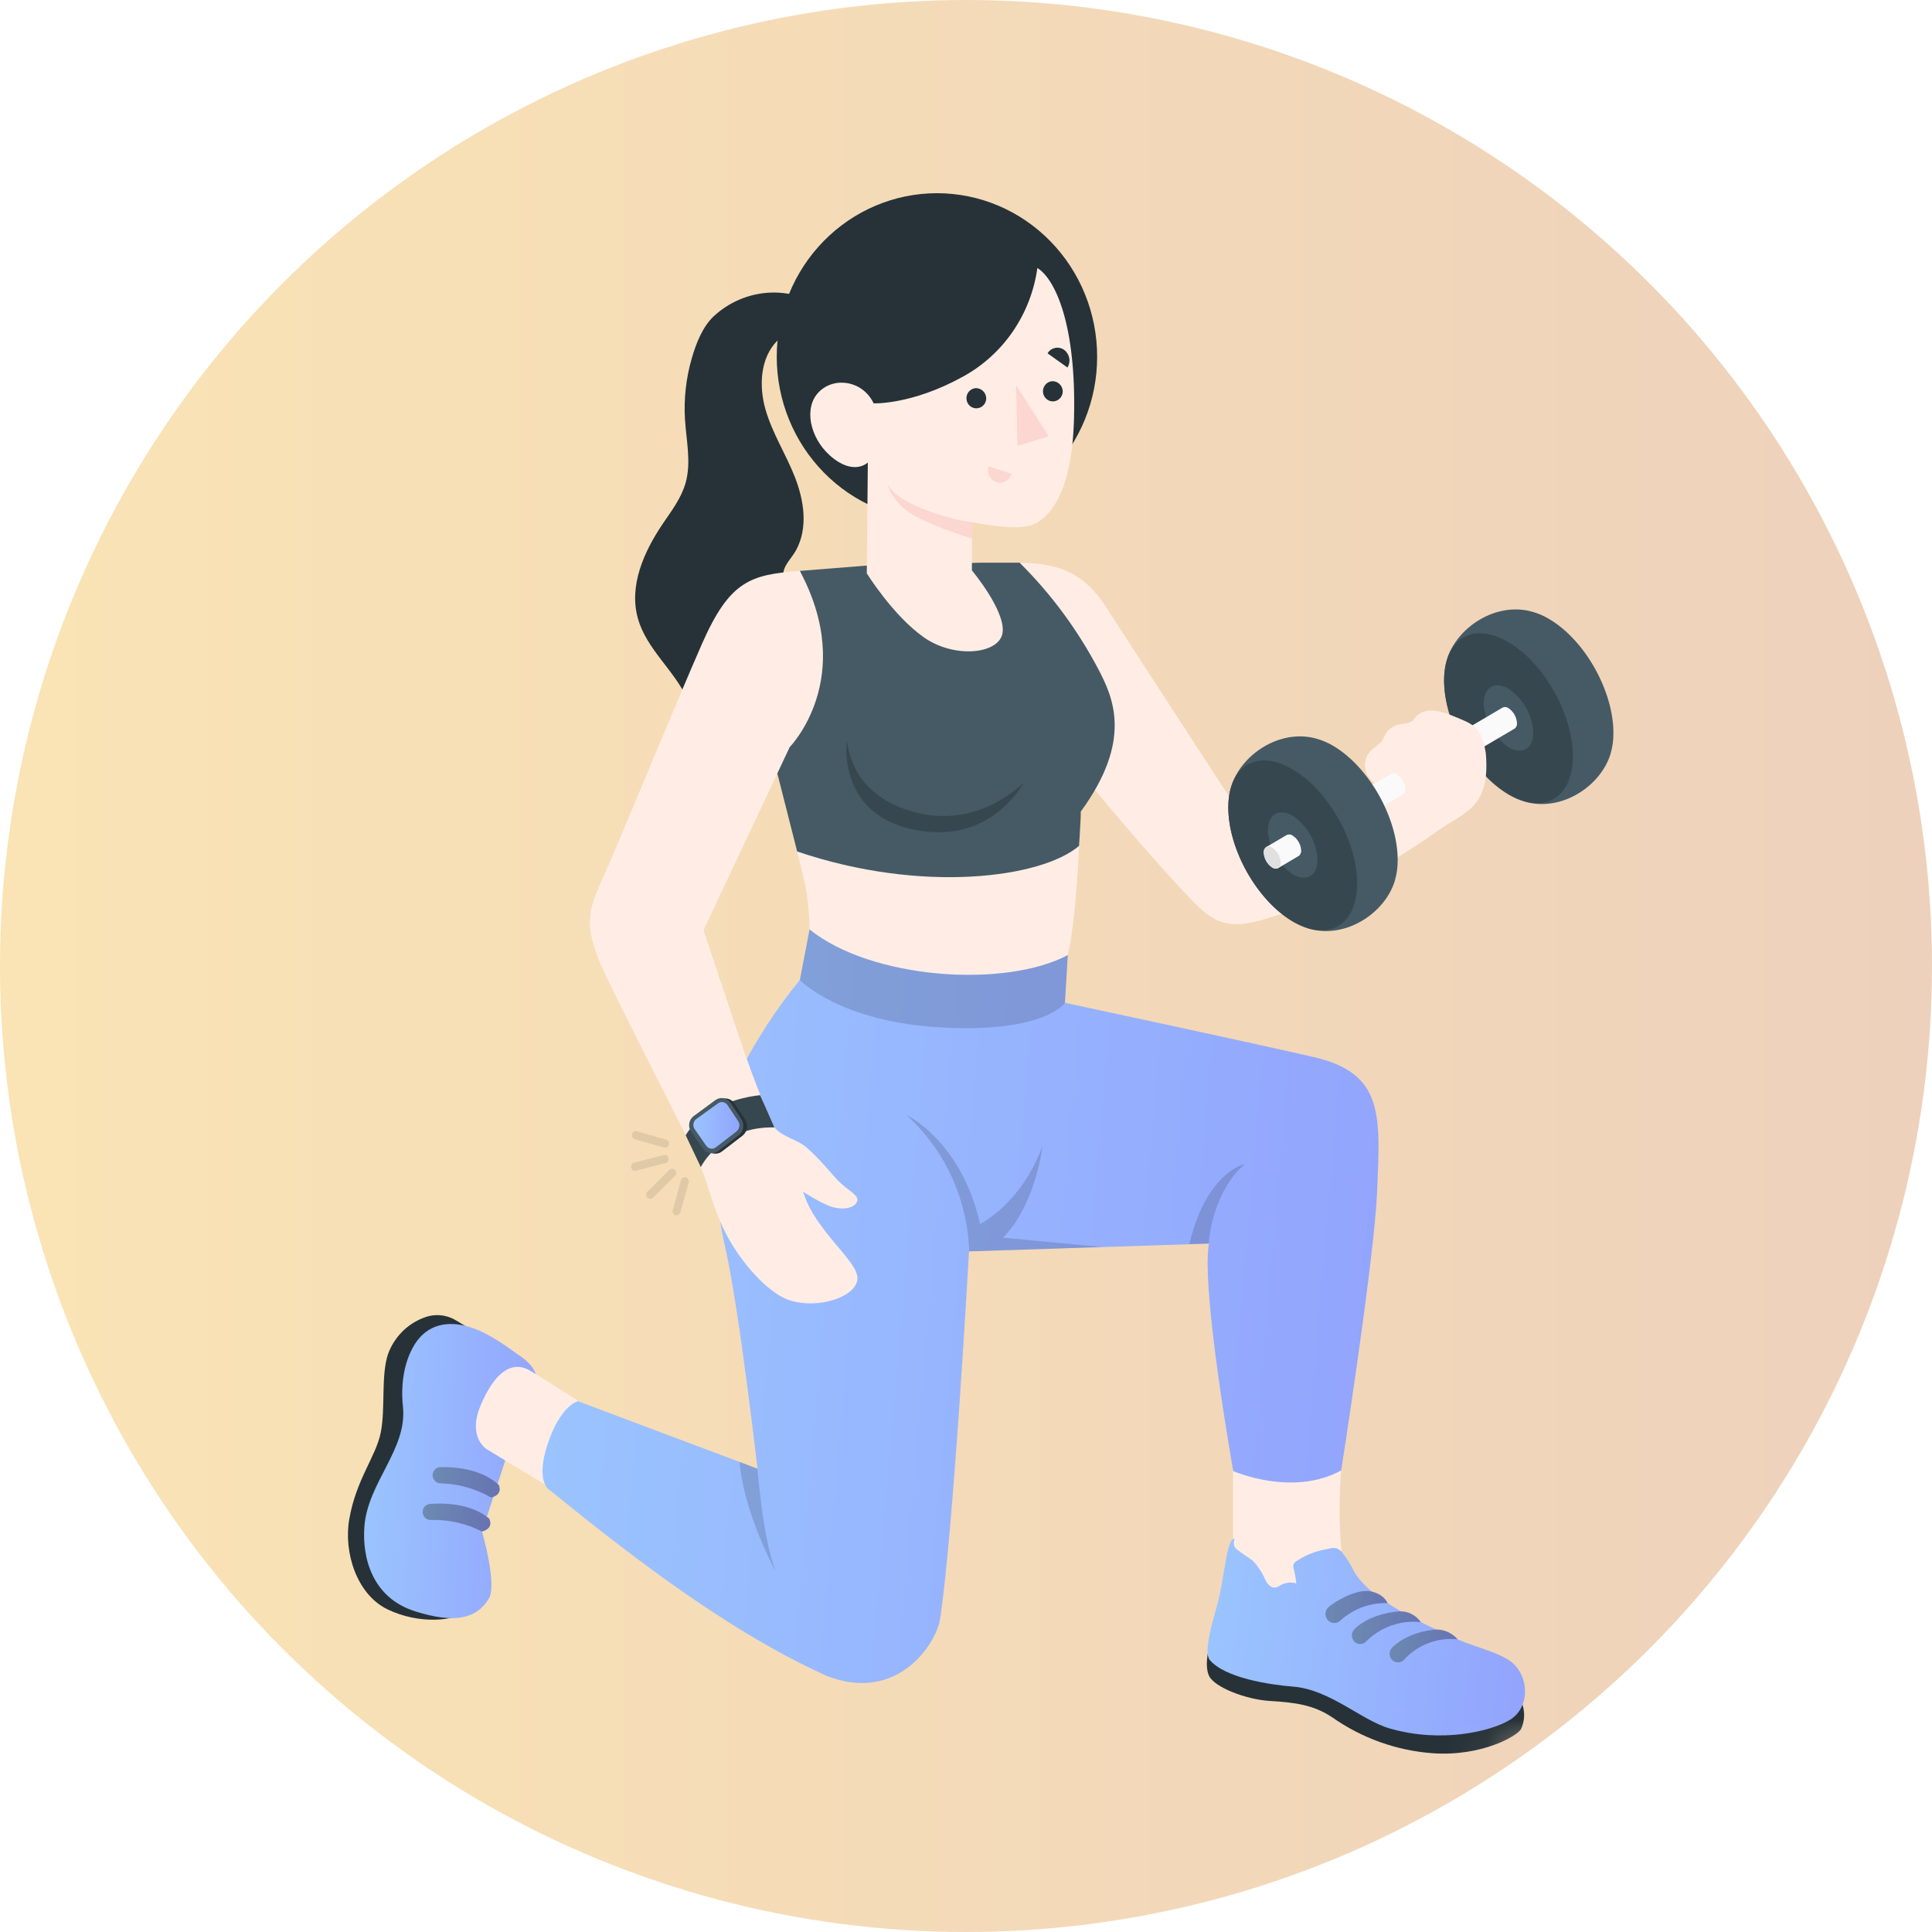 <svg width="50" height="50" viewBox="0 0 50 50" fill="none" xmlns="http://www.w3.org/2000/svg">
<circle opacity="0.3" cx="25" cy="25" r="25" fill="url(#paint0_linear_289_4285)"/>
<mask id="mask0_289_4285" style="mask-type:alpha" maskUnits="userSpaceOnUse" x="0" y="0" width="50" height="50">
<circle cx="25" cy="25" r="25" fill="#C4C4C4"/>
</mask>
<g mask="url(#mask0_289_4285)">
<g clip-path="url(#clip0_289_4285)">
<g opacity="0.3">
<path opacity="0.3" d="M17.212 29.704H17.193L16.428 29.482C16.402 29.474 16.38 29.455 16.367 29.431C16.354 29.406 16.351 29.377 16.358 29.35C16.366 29.323 16.383 29.3 16.407 29.287C16.431 29.273 16.459 29.269 16.486 29.276L17.244 29.495C17.268 29.503 17.289 29.52 17.302 29.542C17.315 29.564 17.319 29.591 17.315 29.616C17.31 29.642 17.297 29.664 17.277 29.68C17.257 29.697 17.233 29.705 17.207 29.704H17.212Z" fill="black"/>
<path opacity="0.3" d="M16.429 30.305C16.407 30.303 16.386 30.294 16.37 30.28C16.353 30.266 16.341 30.247 16.336 30.225C16.331 30.211 16.33 30.196 16.332 30.182C16.334 30.167 16.338 30.153 16.345 30.14C16.352 30.128 16.362 30.117 16.374 30.108C16.385 30.099 16.399 30.093 16.413 30.09L17.177 29.892C17.203 29.886 17.231 29.891 17.254 29.906C17.277 29.92 17.294 29.943 17.3 29.97C17.307 29.997 17.303 30.026 17.29 30.049C17.276 30.074 17.255 30.091 17.229 30.099L16.463 30.297C16.452 30.302 16.44 30.304 16.429 30.305V30.305Z" fill="black"/>
<path opacity="0.3" d="M16.819 31.025C16.794 31.023 16.77 31.011 16.752 30.993C16.733 30.973 16.722 30.946 16.722 30.918C16.722 30.89 16.733 30.863 16.752 30.843L17.317 30.281C17.327 30.27 17.339 30.261 17.352 30.255C17.365 30.249 17.379 30.246 17.393 30.246C17.407 30.245 17.422 30.248 17.435 30.254C17.448 30.259 17.46 30.267 17.47 30.278C17.48 30.288 17.488 30.301 17.493 30.314C17.498 30.328 17.5 30.343 17.5 30.357C17.499 30.372 17.495 30.386 17.489 30.399C17.483 30.413 17.474 30.424 17.463 30.434L16.901 30.998C16.89 31.008 16.877 31.016 16.863 31.021C16.848 31.025 16.833 31.027 16.819 31.025V31.025Z" fill="black"/>
<path opacity="0.3" d="M17.504 31.452H17.484C17.471 31.448 17.458 31.442 17.447 31.433C17.436 31.424 17.427 31.412 17.42 31.4C17.414 31.387 17.41 31.373 17.408 31.359C17.407 31.345 17.409 31.33 17.413 31.317L17.622 30.542C17.63 30.515 17.648 30.493 17.672 30.479C17.697 30.466 17.725 30.463 17.751 30.47C17.777 30.478 17.8 30.496 17.814 30.52C17.827 30.544 17.831 30.573 17.824 30.6L17.609 31.375C17.603 31.398 17.589 31.418 17.57 31.432C17.551 31.446 17.528 31.453 17.504 31.452Z" fill="black"/>
</g>
<path d="M38.228 19.427L36.327 20.544L32.164 21.159C32.164 21.159 29.125 16.498 28.66 15.766C28.194 15.034 27.649 14.564 26.387 14.565L26.626 18.283C26.666 18.404 29.182 21.568 30.842 23.293C31.428 23.901 31.788 24.057 32.699 23.797C35.038 23.135 37.873 21.173 38.101 20.683C38.407 20.042 38.206 19.441 38.228 19.427Z" fill="#FFEDE5"/>
<path d="M37.447 17.07C37.696 16.239 38.715 15.562 39.661 15.833C39.81 15.875 39.954 15.937 40.088 16.018C41.016 16.56 41.755 17.88 41.755 18.966C41.758 19.149 41.733 19.332 41.681 19.508V19.508C41.433 20.337 40.417 21.02 39.467 20.748C39.317 20.705 39.174 20.643 39.04 20.562C38.119 20.021 37.372 18.699 37.372 17.613C37.37 17.429 37.395 17.246 37.447 17.07Z" fill="#455A64"/>
<path d="M39.041 20.554C38.121 20.013 37.374 18.691 37.374 17.605C37.374 16.519 38.121 16.081 39.041 16.622C39.962 17.164 40.705 18.484 40.705 19.57C40.705 20.656 39.962 21.096 39.041 20.554Z" fill="#37474F"/>
<path d="M39.041 17.826C38.687 17.617 38.399 17.786 38.399 18.203C38.411 18.431 38.475 18.652 38.587 18.849C38.699 19.046 38.854 19.214 39.041 19.338C39.395 19.547 39.682 19.377 39.682 18.96C39.67 18.733 39.606 18.512 39.494 18.315C39.383 18.117 39.228 17.95 39.041 17.826V17.826Z" fill="#455A64"/>
<path d="M38.821 18.453C38.825 18.531 38.847 18.606 38.886 18.674C38.924 18.741 38.977 18.799 39.041 18.841C39.062 18.857 39.087 18.867 39.112 18.87C39.138 18.874 39.164 18.871 39.188 18.862L39.204 18.852C39.223 18.836 39.238 18.815 39.248 18.791C39.258 18.768 39.262 18.742 39.26 18.717C39.256 18.639 39.234 18.564 39.196 18.496C39.158 18.428 39.105 18.371 39.041 18.328C39.02 18.313 38.996 18.303 38.97 18.299C38.944 18.296 38.918 18.299 38.894 18.308L38.878 18.317C38.859 18.334 38.843 18.355 38.834 18.378C38.824 18.402 38.819 18.427 38.821 18.453V18.453Z" fill="#37474F"/>
<path d="M35.299 20.529C35.303 20.606 35.325 20.682 35.363 20.75C35.401 20.817 35.454 20.875 35.518 20.917C35.546 20.936 35.579 20.946 35.613 20.947C35.639 20.947 35.664 20.939 35.686 20.925L39.188 18.862L39.204 18.852C39.223 18.836 39.238 18.815 39.248 18.791C39.258 18.768 39.262 18.742 39.26 18.717C39.256 18.639 39.234 18.564 39.196 18.496C39.158 18.428 39.105 18.371 39.041 18.328C39.02 18.313 38.996 18.303 38.97 18.299C38.944 18.296 38.918 18.299 38.894 18.308L38.878 18.317L35.376 20.381C35.351 20.396 35.33 20.417 35.317 20.444C35.303 20.47 35.297 20.499 35.299 20.529V20.529Z" fill="#FAFAFA"/>
<path d="M31.862 20.362C32.11 19.532 33.126 18.846 34.076 19.118C34.226 19.161 34.37 19.223 34.504 19.303C35.425 19.845 36.172 21.166 36.172 22.252C36.174 22.436 36.149 22.618 36.098 22.794C35.848 23.624 34.833 24.306 33.883 24.036C33.734 23.992 33.59 23.93 33.456 23.85C32.536 23.308 31.789 21.987 31.789 20.902C31.786 20.72 31.81 20.537 31.862 20.362V20.362Z" fill="#455A64"/>
<path d="M33.455 23.844C32.534 23.303 31.788 21.981 31.788 20.896C31.788 19.812 32.534 19.37 33.455 19.912C34.376 20.454 35.123 21.775 35.123 22.861C35.123 23.947 34.377 24.387 33.455 23.844Z" fill="#37474F"/>
<path d="M33.455 21.113C33.101 20.904 32.814 21.073 32.814 21.491C32.826 21.718 32.89 21.939 33.002 22.136C33.113 22.333 33.268 22.5 33.455 22.625C33.809 22.833 34.097 22.664 34.097 22.247C34.085 22.02 34.02 21.799 33.909 21.602C33.797 21.405 33.642 21.238 33.455 21.113V21.113Z" fill="#455A64"/>
<path d="M33.236 21.743C33.24 21.82 33.262 21.896 33.3 21.963C33.338 22.031 33.391 22.088 33.455 22.131C33.476 22.147 33.5 22.157 33.526 22.16C33.552 22.164 33.578 22.161 33.602 22.151C33.608 22.149 33.614 22.146 33.618 22.142C33.637 22.126 33.653 22.105 33.662 22.081C33.672 22.058 33.677 22.032 33.675 22.007C33.671 21.929 33.649 21.853 33.61 21.786C33.572 21.718 33.519 21.661 33.455 21.618C33.434 21.603 33.41 21.593 33.384 21.59C33.359 21.587 33.333 21.59 33.309 21.599L33.293 21.609C33.274 21.625 33.259 21.645 33.249 21.669C33.239 21.692 33.234 21.717 33.236 21.743V21.743Z" fill="#37474F"/>
<path d="M32.706 22.061C32.709 22.139 32.731 22.215 32.769 22.282C32.807 22.35 32.86 22.407 32.924 22.45C32.953 22.469 32.986 22.479 33.02 22.48C33.046 22.479 33.071 22.472 33.093 22.458L33.602 22.157C33.608 22.155 33.614 22.152 33.618 22.148C33.637 22.131 33.653 22.111 33.662 22.087C33.672 22.064 33.677 22.038 33.675 22.012C33.671 21.935 33.649 21.859 33.61 21.791C33.572 21.724 33.519 21.667 33.455 21.624C33.434 21.609 33.41 21.599 33.384 21.596C33.359 21.593 33.333 21.596 33.309 21.605L33.293 21.614L32.782 21.914C32.757 21.928 32.737 21.95 32.723 21.976C32.709 22.002 32.703 22.032 32.706 22.061V22.061Z" fill="#FAFAFA"/>
<path d="M32.706 22.061C32.709 22.139 32.731 22.215 32.769 22.283C32.807 22.351 32.86 22.409 32.924 22.451C32.946 22.466 32.97 22.476 32.996 22.479C33.021 22.483 33.047 22.48 33.072 22.47L33.087 22.461C33.107 22.445 33.122 22.424 33.132 22.4C33.142 22.377 33.146 22.351 33.145 22.325C33.14 22.247 33.118 22.172 33.08 22.104C33.041 22.036 32.988 21.979 32.924 21.935C32.903 21.92 32.879 21.911 32.853 21.907C32.827 21.904 32.801 21.907 32.777 21.916L32.761 21.926C32.742 21.942 32.727 21.963 32.718 21.987C32.708 22.01 32.704 22.036 32.706 22.061V22.061Z" fill="#E0E0E0"/>
<path d="M37.013 21.636C37.818 21.009 38.59 21.013 38.451 19.48C38.333 18.803 38.168 18.754 37.522 18.497C37.238 18.385 36.859 18.299 36.632 18.565C36.607 18.598 36.58 18.629 36.55 18.658C36.483 18.702 36.406 18.727 36.327 18.731C36.176 18.739 36.032 18.801 35.921 18.906C35.846 18.994 35.816 19.114 35.742 19.203C35.671 19.271 35.594 19.334 35.513 19.391C35.454 19.442 35.407 19.506 35.374 19.577C35.342 19.649 35.324 19.726 35.323 19.805C35.328 19.895 35.353 19.983 35.395 20.062C35.437 20.142 35.496 20.21 35.567 20.264L35.973 20.026C36.139 19.909 36.481 20.325 36.334 20.544C36.099 20.894 37.013 21.636 37.013 21.636Z" fill="#FFEDE5"/>
<path d="M27.634 24.718C27.892 23.656 27.966 21.003 27.966 21.003L20.433 21.234L20.843 22.909C20.911 23.286 20.947 23.669 20.951 24.053C20.951 24.053 21.682 25.435 23.849 25.678C25.181 25.807 26.517 25.468 27.634 24.718Z" fill="#FFEDE5"/>
<path d="M27.97 21.004C27.979 21.088 27.926 21.891 27.926 21.891C26.963 22.718 23.873 23.136 20.63 22.036L19.943 19.327C19.943 19.327 22.275 18.282 20.699 14.775L22.393 14.64L25.4 14.562H26.387C27.199 15.367 27.884 16.294 28.421 17.311C28.815 18.061 29.316 19.161 27.97 21.004Z" fill="#455A64"/>
<path d="M23.707 21.028C22.351 20.674 22.011 19.809 21.914 19.173C21.914 19.173 21.658 21.028 23.597 21.46C25.643 21.915 26.484 20.262 26.484 20.262C26.484 20.262 25.345 21.454 23.707 21.028Z" fill="#37474F"/>
<path d="M12.156 41.671C11.758 41.967 10.841 42.039 10.033 41.652C9.225 41.264 8.888 40.162 9.04 39.31C9.223 38.272 9.725 37.705 9.853 37.079C9.98 36.453 9.853 35.59 10.046 35.032C10.126 34.817 10.251 34.623 10.411 34.462C10.571 34.301 10.764 34.178 10.975 34.1C11.11 34.047 11.255 34.026 11.399 34.039C11.543 34.052 11.682 34.098 11.806 34.175L12.044 34.318L12.156 41.671Z" fill="#263238"/>
<path d="M13.104 37.71L12.475 39.636C12.475 39.636 12.873 41.009 12.649 41.374C12.319 41.916 11.736 42.011 10.756 41.705C9.635 41.357 9.371 40.321 9.43 39.517C9.509 38.37 10.548 37.507 10.428 36.402C10.37 35.861 10.443 35.255 10.734 34.789C11.059 34.27 11.592 34.172 12.145 34.341C12.62 34.487 13.037 34.792 13.438 35.078C13.554 35.153 13.658 35.244 13.749 35.349C13.821 35.447 13.875 35.557 13.908 35.675C13.981 35.912 14.002 36.162 13.972 36.408C13.943 36.638 13.798 36.772 13.664 36.949L13.104 37.71Z" fill="url(#paint1_linear_289_4285)"/>
<path d="M15.814 36.799C15.776 36.784 13.855 35.53 13.648 35.435C13.441 35.34 12.932 35.206 12.44 36.37C12.088 37.197 12.593 37.503 12.593 37.503L14.849 38.871L15.814 36.799Z" fill="#FFEDE5"/>
<path d="M12.475 39.636C12.069 39.428 11.619 39.326 11.165 39.337C11.131 39.34 11.097 39.334 11.066 39.321C11.035 39.308 11.007 39.287 10.986 39.26C10.964 39.233 10.949 39.202 10.943 39.168C10.936 39.134 10.938 39.099 10.947 39.066V39.066C10.96 39.026 10.984 38.992 11.016 38.966C11.048 38.941 11.087 38.925 11.128 38.922C11.431 38.898 12.169 38.888 12.659 39.3C12.789 39.568 12.475 39.636 12.475 39.636Z" fill="url(#paint2_linear_289_4285)"/>
<path d="M12.706 38.755C12.311 38.527 11.867 38.401 11.413 38.389C11.379 38.39 11.345 38.383 11.314 38.368C11.283 38.353 11.256 38.331 11.236 38.303C11.216 38.274 11.202 38.241 11.198 38.207C11.193 38.172 11.197 38.137 11.209 38.104V38.104C11.223 38.065 11.249 38.032 11.282 38.008C11.315 37.983 11.355 37.97 11.396 37.969C11.701 37.961 12.438 37.992 12.907 38.428C13.022 38.705 12.706 38.755 12.706 38.755Z" fill="url(#paint3_linear_289_4285)"/>
<path opacity="0.3" d="M12.475 39.636C12.069 39.428 11.619 39.326 11.165 39.337C11.131 39.34 11.097 39.334 11.066 39.321C11.035 39.308 11.007 39.287 10.986 39.26C10.964 39.233 10.949 39.202 10.943 39.168C10.936 39.134 10.938 39.099 10.947 39.066V39.066C10.96 39.026 10.984 38.992 11.016 38.966C11.048 38.941 11.087 38.925 11.128 38.922C11.431 38.898 12.169 38.888 12.659 39.3C12.789 39.568 12.475 39.636 12.475 39.636Z" fill="black"/>
<path opacity="0.3" d="M12.706 38.755C12.311 38.527 11.867 38.401 11.413 38.389C11.379 38.39 11.345 38.383 11.314 38.368C11.283 38.353 11.256 38.331 11.236 38.303C11.216 38.274 11.202 38.241 11.198 38.207C11.193 38.172 11.197 38.137 11.209 38.104V38.104C11.223 38.065 11.249 38.032 11.282 38.008C11.315 37.983 11.355 37.97 11.396 37.969C11.701 37.961 12.438 37.992 12.907 38.428C13.022 38.705 12.706 38.755 12.706 38.755Z" fill="black"/>
<path d="M32.282 41.88L34.778 40.869C34.735 40.213 34.576 39.338 34.742 37.62L31.911 37.07V39.962L32.282 41.88Z" fill="#FFEDE5"/>
<path d="M39.402 44.116C39.468 44.321 39.456 44.544 39.368 44.74C39.283 44.923 38.347 45.461 37.086 45.374C36.15 45.307 35.249 44.986 34.477 44.444C33.996 44.119 33.495 44.058 32.871 44.021C32.248 43.985 31.425 43.666 31.289 43.369C31.152 43.071 31.31 42.556 31.31 42.556L39.402 44.116Z" fill="#263238"/>
<path d="M34.312 40.097L34.411 40.075C34.465 40.061 34.522 40.058 34.577 40.067C34.639 40.087 34.693 40.124 34.734 40.174C34.857 40.335 34.965 40.508 35.055 40.69C35.32 41.13 35.875 41.496 36.481 41.828C36.893 42.054 37.297 42.234 37.722 42.425C38.148 42.616 38.732 42.746 39.072 42.98C39.566 43.32 39.632 44.175 39.072 44.513C38.586 44.805 37.306 45.121 35.964 44.732C35.231 44.521 34.419 43.723 33.46 43.649C32.85 43.6 31.695 43.425 31.302 42.953C31.157 42.743 31.351 42.077 31.51 41.503C31.684 40.876 31.748 39.771 31.952 39.826C31.952 39.826 31.896 39.982 31.976 40.066C32.055 40.15 32.335 40.318 32.418 40.388C32.555 40.531 32.666 40.699 32.745 40.882C32.778 40.965 32.839 41.033 32.918 41.073C33.021 41.113 33.098 41.046 33.183 41.004C33.298 40.952 33.427 40.943 33.548 40.978C33.536 40.854 33.514 40.731 33.483 40.61C33.469 40.572 33.466 40.531 33.474 40.491C33.49 40.454 33.517 40.423 33.552 40.402C33.782 40.247 34.041 40.143 34.312 40.097Z" fill="url(#paint4_linear_289_4285)"/>
<path d="M35.91 41.489C35.91 41.489 35.823 41.25 35.461 41.182C35.182 41.129 34.691 41.338 34.386 41.588C34.358 41.612 34.335 41.643 34.321 41.678C34.306 41.714 34.301 41.752 34.304 41.789C34.307 41.827 34.319 41.864 34.34 41.896C34.36 41.928 34.387 41.954 34.419 41.973V41.973C34.461 41.997 34.509 42.007 34.557 42.002C34.605 41.997 34.649 41.976 34.685 41.943C35.021 41.636 35.46 41.473 35.91 41.489V41.489Z" fill="url(#paint5_linear_289_4285)"/>
<path d="M36.771 41.981C36.711 41.894 36.632 41.824 36.539 41.775C36.447 41.726 36.345 41.701 36.241 41.701C36.241 41.701 35.515 41.722 35.065 42.149C35.038 42.172 35.017 42.202 35.003 42.236C34.989 42.27 34.984 42.306 34.987 42.343C34.99 42.379 35.002 42.414 35.021 42.445C35.04 42.476 35.066 42.502 35.097 42.52V42.52C35.137 42.542 35.182 42.551 35.227 42.546C35.271 42.541 35.313 42.521 35.347 42.49C35.532 42.302 35.756 42.159 36.002 42.071C36.249 41.983 36.512 41.952 36.771 41.981Z" fill="url(#paint6_linear_289_4285)"/>
<path d="M37.723 42.425C37.653 42.345 37.568 42.281 37.472 42.237C37.377 42.193 37.273 42.171 37.168 42.172C37.168 42.172 36.492 42.198 36.043 42.624C36.016 42.647 35.994 42.677 35.98 42.711C35.966 42.745 35.96 42.781 35.963 42.818C35.966 42.854 35.978 42.89 35.997 42.92C36.016 42.951 36.043 42.977 36.074 42.995V42.995C36.113 43.017 36.159 43.026 36.204 43.021C36.249 43.016 36.291 42.996 36.325 42.965C36.5 42.77 36.718 42.62 36.961 42.526C37.204 42.432 37.465 42.398 37.723 42.425Z" fill="url(#paint7_linear_289_4285)"/>
<path opacity="0.3" d="M35.91 41.489C35.91 41.489 35.823 41.25 35.461 41.182C35.182 41.129 34.691 41.338 34.386 41.588C34.358 41.612 34.335 41.643 34.321 41.678C34.306 41.714 34.301 41.752 34.304 41.789C34.307 41.827 34.319 41.864 34.34 41.896C34.36 41.928 34.387 41.954 34.419 41.973V41.973C34.461 41.997 34.509 42.007 34.557 42.002C34.605 41.997 34.649 41.976 34.685 41.943C35.021 41.636 35.46 41.473 35.91 41.489V41.489Z" fill="black"/>
<path opacity="0.3" d="M36.771 41.981C36.711 41.894 36.632 41.824 36.539 41.775C36.447 41.726 36.345 41.701 36.241 41.701C36.241 41.701 35.515 41.722 35.065 42.149C35.038 42.172 35.017 42.202 35.003 42.236C34.989 42.27 34.984 42.306 34.987 42.343C34.99 42.379 35.002 42.414 35.021 42.445C35.04 42.476 35.066 42.502 35.097 42.52V42.52C35.137 42.542 35.182 42.551 35.227 42.546C35.271 42.541 35.313 42.521 35.347 42.49C35.532 42.302 35.756 42.159 36.002 42.071C36.249 41.983 36.512 41.952 36.771 41.981Z" fill="black"/>
<path opacity="0.3" d="M37.723 42.425C37.653 42.345 37.568 42.281 37.472 42.237C37.377 42.193 37.273 42.171 37.168 42.172C37.168 42.172 36.492 42.198 36.043 42.624C36.016 42.647 35.994 42.677 35.98 42.711C35.966 42.745 35.96 42.781 35.963 42.818C35.966 42.854 35.978 42.89 35.997 42.92C36.016 42.951 36.043 42.977 36.074 42.995V42.995C36.113 43.017 36.159 43.026 36.204 43.021C36.249 43.016 36.291 42.996 36.325 42.965C36.5 42.77 36.718 42.62 36.961 42.526C37.204 42.432 37.465 42.398 37.723 42.425Z" fill="black"/>
<path d="M33.988 27.354C32.091 26.919 27.561 25.953 27.561 25.953L27.634 24.718C25.996 25.584 22.543 25.339 20.951 24.053L20.7 25.362C20.097 26.1 19.574 26.902 19.141 27.756C18.778 28.491 18.17 29.638 18.775 32.31C19.131 33.879 19.604 38.01 19.604 38.01L14.961 36.264C14.961 36.264 14.563 36.333 14.226 37.221C14.027 37.746 13.961 38.251 14.163 38.513C15.861 39.882 18.612 42.117 21.393 43.371C23.25 44.097 24.237 42.503 24.327 41.913C24.676 39.651 25.078 32.386 25.078 32.386L31.286 32.184C31.081 33.384 31.916 38.071 31.916 38.071C31.916 38.071 33.444 38.748 34.71 38.055C34.71 38.055 35.556 32.66 35.639 30.861C35.722 28.854 35.823 27.775 33.988 27.354Z" fill="url(#paint8_linear_289_4285)"/>
<path opacity="0.15" d="M31.286 32.184C31.286 31.861 31.497 30.73 32.215 30.127C32.215 30.127 31.23 30.308 30.779 32.2L31.286 32.184Z" fill="black"/>
<path opacity="0.15" d="M19.604 38.011C19.604 38.011 19.737 39.794 20.071 40.664C20.071 40.664 19.234 39.12 19.143 37.835L19.604 38.011Z" fill="black"/>
<path opacity="0.15" d="M27.56 25.953L27.633 24.72C25.994 25.585 22.543 25.34 20.952 24.055L20.701 25.363C20.715 25.375 21.736 26.453 24.392 26.592C27.048 26.732 27.56 25.953 27.56 25.953Z" fill="black"/>
<path opacity="0.15" d="M25.083 32.386C25.061 31.716 24.906 31.057 24.627 30.45C24.348 29.843 23.95 29.3 23.459 28.855C23.459 28.855 24.887 29.532 25.364 31.675C25.364 31.675 26.425 31.17 26.98 29.656C26.98 29.656 26.81 31.17 25.956 32.031L28.531 32.273L25.083 32.386Z" fill="black"/>
<path d="M24.255 5C23.71 4.999 23.17 5.108 22.667 5.32C22.163 5.532 21.705 5.844 21.319 6.237C20.933 6.63 20.627 7.097 20.419 7.61C20.21 8.124 20.102 8.675 20.102 9.231V9.231C20.102 9.788 20.209 10.339 20.418 10.853C20.627 11.367 20.933 11.834 21.319 12.227C21.704 12.62 22.162 12.932 22.666 13.144C23.17 13.356 23.71 13.465 24.255 13.464V13.464C25.354 13.463 26.407 13.016 27.183 12.222C27.959 11.428 28.395 10.353 28.394 9.231V9.231C28.394 8.11 27.958 7.035 27.182 6.242C26.406 5.448 25.354 5.002 24.255 5V5Z" fill="#263238"/>
<path d="M19.924 7.573C20.074 7.566 20.224 7.574 20.373 7.598C20.423 7.602 20.47 7.624 20.505 7.661C20.526 7.691 20.537 7.727 20.538 7.764C20.573 7.999 20.551 8.239 20.476 8.464C20.418 8.621 20.236 8.701 20.121 8.814C19.672 9.258 19.636 9.994 19.813 10.604C19.989 11.215 20.343 11.759 20.573 12.35C20.802 12.94 20.924 13.651 20.599 14.245C20.473 14.473 20.244 14.652 20.272 14.922C20.304 15.254 20.587 15.571 20.71 15.87C20.843 16.225 20.889 16.608 20.842 16.985C20.809 17.453 20.638 17.901 20.353 18.27C20.134 18.529 19.853 18.725 19.537 18.837C19.22 18.95 18.88 18.974 18.551 18.909C18.413 18.884 18.281 18.827 18.168 18.742C17.973 18.583 17.895 18.321 17.788 18.09C17.448 17.341 16.727 16.797 16.508 16.002C16.271 15.155 16.666 14.275 17.152 13.556C17.379 13.22 17.632 12.891 17.743 12.499C17.893 11.969 17.762 11.406 17.727 10.855C17.695 10.317 17.755 9.777 17.907 9.26C18.015 8.886 18.184 8.456 18.469 8.187C18.869 7.816 19.384 7.599 19.924 7.573Z" fill="#263238"/>
<path d="M26.847 6.936C27.301 7.214 27.86 8.385 27.795 10.836C27.739 12.913 27.077 13.423 26.745 13.571C26.414 13.719 25.774 13.624 25.153 13.515V14.762C25.153 14.762 26.008 15.784 25.949 16.356C25.891 16.929 24.708 17.058 23.906 16.492C23.105 15.926 22.433 14.838 22.433 14.838L22.459 11.97C22.459 11.97 22.089 12.336 21.47 11.781C20.962 11.322 20.792 10.551 21.192 10.145C21.593 9.739 22.329 9.849 22.61 10.439C22.61 10.439 23.6 10.48 24.923 9.746C25.437 9.465 25.88 9.064 26.214 8.576C26.548 8.087 26.765 7.526 26.847 6.936V6.936Z" fill="#FFEDE5"/>
<path d="M25.524 10.305C25.524 10.356 25.509 10.406 25.482 10.449C25.454 10.492 25.415 10.526 25.369 10.546C25.322 10.566 25.271 10.572 25.222 10.563C25.172 10.554 25.127 10.53 25.09 10.495C25.054 10.459 25.029 10.413 25.018 10.363C25.007 10.313 25.011 10.261 25.028 10.213C25.046 10.165 25.078 10.123 25.119 10.094C25.16 10.064 25.208 10.047 25.258 10.045C25.327 10.045 25.393 10.072 25.442 10.12C25.492 10.169 25.521 10.235 25.524 10.305Z" fill="#263238"/>
<g style="mix-blend-mode:multiply" opacity="0.5">
<g style="mix-blend-mode:multiply" opacity="0.5">
<path d="M25.582 12.067L26.175 12.262C26.164 12.303 26.145 12.341 26.12 12.374C26.094 12.407 26.063 12.434 26.026 12.454C25.99 12.475 25.951 12.487 25.909 12.491C25.868 12.495 25.827 12.491 25.788 12.479C25.708 12.451 25.641 12.392 25.603 12.315C25.565 12.238 25.557 12.149 25.582 12.067Z" fill="#F28F8F"/>
</g>
</g>
<path d="M27.626 9.512L27.11 9.144C27.132 9.108 27.16 9.077 27.194 9.053C27.228 9.029 27.266 9.013 27.306 9.004C27.346 8.996 27.388 8.996 27.428 9.005C27.468 9.013 27.506 9.03 27.54 9.054C27.608 9.105 27.655 9.181 27.672 9.266C27.688 9.351 27.671 9.439 27.626 9.512Z" fill="#263238"/>
<path d="M27.504 10.124C27.505 10.175 27.49 10.226 27.463 10.269C27.435 10.312 27.396 10.346 27.35 10.366C27.304 10.387 27.253 10.393 27.203 10.384C27.154 10.375 27.108 10.351 27.071 10.315C27.035 10.28 27.009 10.234 26.998 10.184C26.987 10.134 26.991 10.082 27.009 10.034C27.027 9.986 27.058 9.944 27.099 9.914C27.14 9.884 27.188 9.867 27.239 9.865C27.307 9.865 27.373 9.892 27.422 9.94C27.472 9.988 27.501 10.054 27.504 10.124Z" fill="#263238"/>
<g style="mix-blend-mode:multiply" opacity="0.5">
<g style="mix-blend-mode:multiply" opacity="0.5">
<path d="M26.297 9.969L26.331 11.543L27.143 11.289L26.297 9.969Z" fill="#F28F8F"/>
</g>
</g>
<g style="mix-blend-mode:multiply" opacity="0.5">
<g style="mix-blend-mode:multiply" opacity="0.5">
<path d="M25.155 13.516C24.499 13.427 23.154 13.026 22.947 12.481C23.031 12.757 23.195 12.999 23.417 13.176C23.818 13.531 25.152 13.937 25.152 13.937L25.155 13.516Z" fill="#F28F8F"/>
</g>
</g>
<path d="M20.699 14.776C19.415 14.87 18.885 15.036 18.17 16.656C17.527 18.111 15.988 21.878 15.604 22.718C15.219 23.558 15.146 23.895 15.471 24.773C15.736 25.49 17.904 29.605 18.141 30.205C18.379 30.804 18.483 31.411 18.888 32.11C19.293 32.808 19.932 33.491 20.438 33.652C21.187 33.892 22.162 33.559 22.19 33.097C22.218 32.635 21.09 31.865 20.784 30.84C20.988 30.976 21.202 31.096 21.426 31.196C21.73 31.323 22.069 31.295 22.17 31.119C22.271 30.942 21.967 30.836 21.696 30.561C21.535 30.397 21.248 30.029 20.882 29.704C20.634 29.484 20.228 29.419 20.045 29.178C19.947 29.049 19.501 27.935 19.165 26.943C18.751 25.712 18.206 24.073 18.206 24.073L20.438 19.334C20.438 19.334 22.187 17.552 20.699 14.776Z" fill="#FFEDE5"/>
<path d="M18.137 30.204C18.137 30.204 18.651 29.144 20.041 29.178L19.673 28.344C19.673 28.344 18.316 28.441 17.745 29.38L18.137 30.204Z" fill="#37474F"/>
<path d="M17.987 29.304L18.286 29.736C18.307 29.767 18.335 29.794 18.367 29.814C18.399 29.835 18.434 29.848 18.472 29.854C18.509 29.86 18.547 29.858 18.583 29.849C18.62 29.84 18.654 29.823 18.684 29.8L19.214 29.393C19.276 29.345 19.317 29.275 19.33 29.197C19.343 29.118 19.325 29.038 19.282 28.972L19.005 28.555C18.984 28.523 18.957 28.495 18.925 28.474C18.894 28.453 18.858 28.439 18.821 28.432C18.784 28.425 18.745 28.426 18.709 28.435C18.672 28.444 18.637 28.46 18.607 28.483L18.044 28.89C17.983 28.937 17.943 29.007 17.932 29.085C17.921 29.163 17.941 29.241 17.987 29.304V29.304Z" fill="#263238"/>
<path d="M17.888 29.293L18.189 29.725C18.211 29.756 18.238 29.783 18.27 29.803C18.302 29.823 18.338 29.837 18.375 29.843C18.412 29.849 18.45 29.847 18.486 29.838C18.523 29.828 18.557 29.812 18.587 29.789L19.117 29.383C19.179 29.334 19.221 29.264 19.233 29.186C19.246 29.108 19.229 29.027 19.186 28.961L18.909 28.544C18.888 28.512 18.861 28.485 18.829 28.464C18.798 28.443 18.762 28.428 18.725 28.422C18.688 28.415 18.65 28.416 18.613 28.425C18.576 28.434 18.542 28.45 18.511 28.473L17.949 28.886C17.889 28.932 17.848 29.001 17.837 29.077C17.826 29.153 17.844 29.23 17.888 29.293Z" fill="#455A64"/>
<path d="M19.132 29.151C19.125 29.204 19.098 29.253 19.056 29.286L18.526 29.693C18.507 29.708 18.486 29.718 18.463 29.724C18.44 29.73 18.416 29.731 18.393 29.726C18.37 29.723 18.349 29.715 18.329 29.702C18.309 29.69 18.292 29.674 18.279 29.655L17.977 29.221C17.951 29.185 17.94 29.141 17.945 29.097C17.947 29.07 17.954 29.044 17.967 29.02C17.98 28.997 17.998 28.977 18.019 28.961L18.581 28.555C18.6 28.541 18.622 28.531 18.645 28.525C18.668 28.52 18.691 28.52 18.714 28.524C18.737 28.528 18.759 28.537 18.778 28.55C18.797 28.562 18.814 28.579 18.827 28.599L19.104 29.015C19.13 29.055 19.142 29.103 19.136 29.151H19.132Z" fill="url(#paint9_linear_289_4285)"/>
</g>
</g>
<defs>
<linearGradient id="paint0_linear_289_4285" x1="50" y1="24.725" x2="-6.033e-08" y2="24.725" gradientUnits="userSpaceOnUse">
<stop stop-color="#C66720"/>
<stop offset="1" stop-color="#F0A508"/>
</linearGradient>
<linearGradient id="paint1_linear_289_4285" x1="13.985" y1="41.877" x2="7.88" y2="41.594" gradientUnits="userSpaceOnUse">
<stop stop-color="#92A3FD"/>
<stop offset="1" stop-color="#9DCEFF"/>
</linearGradient>
<linearGradient id="paint2_linear_289_4285" x1="12.69" y1="39.636" x2="10.421" y2="39.211" gradientUnits="userSpaceOnUse">
<stop stop-color="#92A3FD"/>
<stop offset="1" stop-color="#9DCEFF"/>
</linearGradient>
<linearGradient id="paint3_linear_289_4285" x1="12.932" y1="38.755" x2="10.67" y2="38.37" gradientUnits="userSpaceOnUse">
<stop stop-color="#92A3FD"/>
<stop offset="1" stop-color="#9DCEFF"/>
</linearGradient>
<linearGradient id="paint4_linear_289_4285" x1="39.468" y1="44.913" x2="28.62" y2="43.558" gradientUnits="userSpaceOnUse">
<stop stop-color="#92A3FD"/>
<stop offset="1" stop-color="#9DCEFF"/>
</linearGradient>
<linearGradient id="paint5_linear_289_4285" x1="35.91" y1="42.003" x2="33.803" y2="41.687" gradientUnits="userSpaceOnUse">
<stop stop-color="#92A3FD"/>
<stop offset="1" stop-color="#9DCEFF"/>
</linearGradient>
<linearGradient id="paint6_linear_289_4285" x1="36.771" y1="42.547" x2="34.44" y2="42.167" gradientUnits="userSpaceOnUse">
<stop stop-color="#92A3FD"/>
<stop offset="1" stop-color="#9DCEFF"/>
</linearGradient>
<linearGradient id="paint7_linear_289_4285" x1="37.723" y1="43.023" x2="35.421" y2="42.654" gradientUnits="userSpaceOnUse">
<stop stop-color="#92A3FD"/>
<stop offset="1" stop-color="#9DCEFF"/>
</linearGradient>
<linearGradient id="paint8_linear_289_4285" x1="35.675" y1="43.557" x2="6.88" y2="41.085" gradientUnits="userSpaceOnUse">
<stop stop-color="#92A3FD"/>
<stop offset="1" stop-color="#9DCEFF"/>
</linearGradient>
<linearGradient id="paint9_linear_289_4285" x1="19.137" y1="29.729" x2="17.546" y2="29.608" gradientUnits="userSpaceOnUse">
<stop stop-color="#92A3FD"/>
<stop offset="1" stop-color="#9DCEFF"/>
</linearGradient>
<clipPath id="clip0_289_4285">
<rect width="32.756" height="40.384" fill="white" transform="translate(9 5)"/>
</clipPath>
</defs>
</svg>
